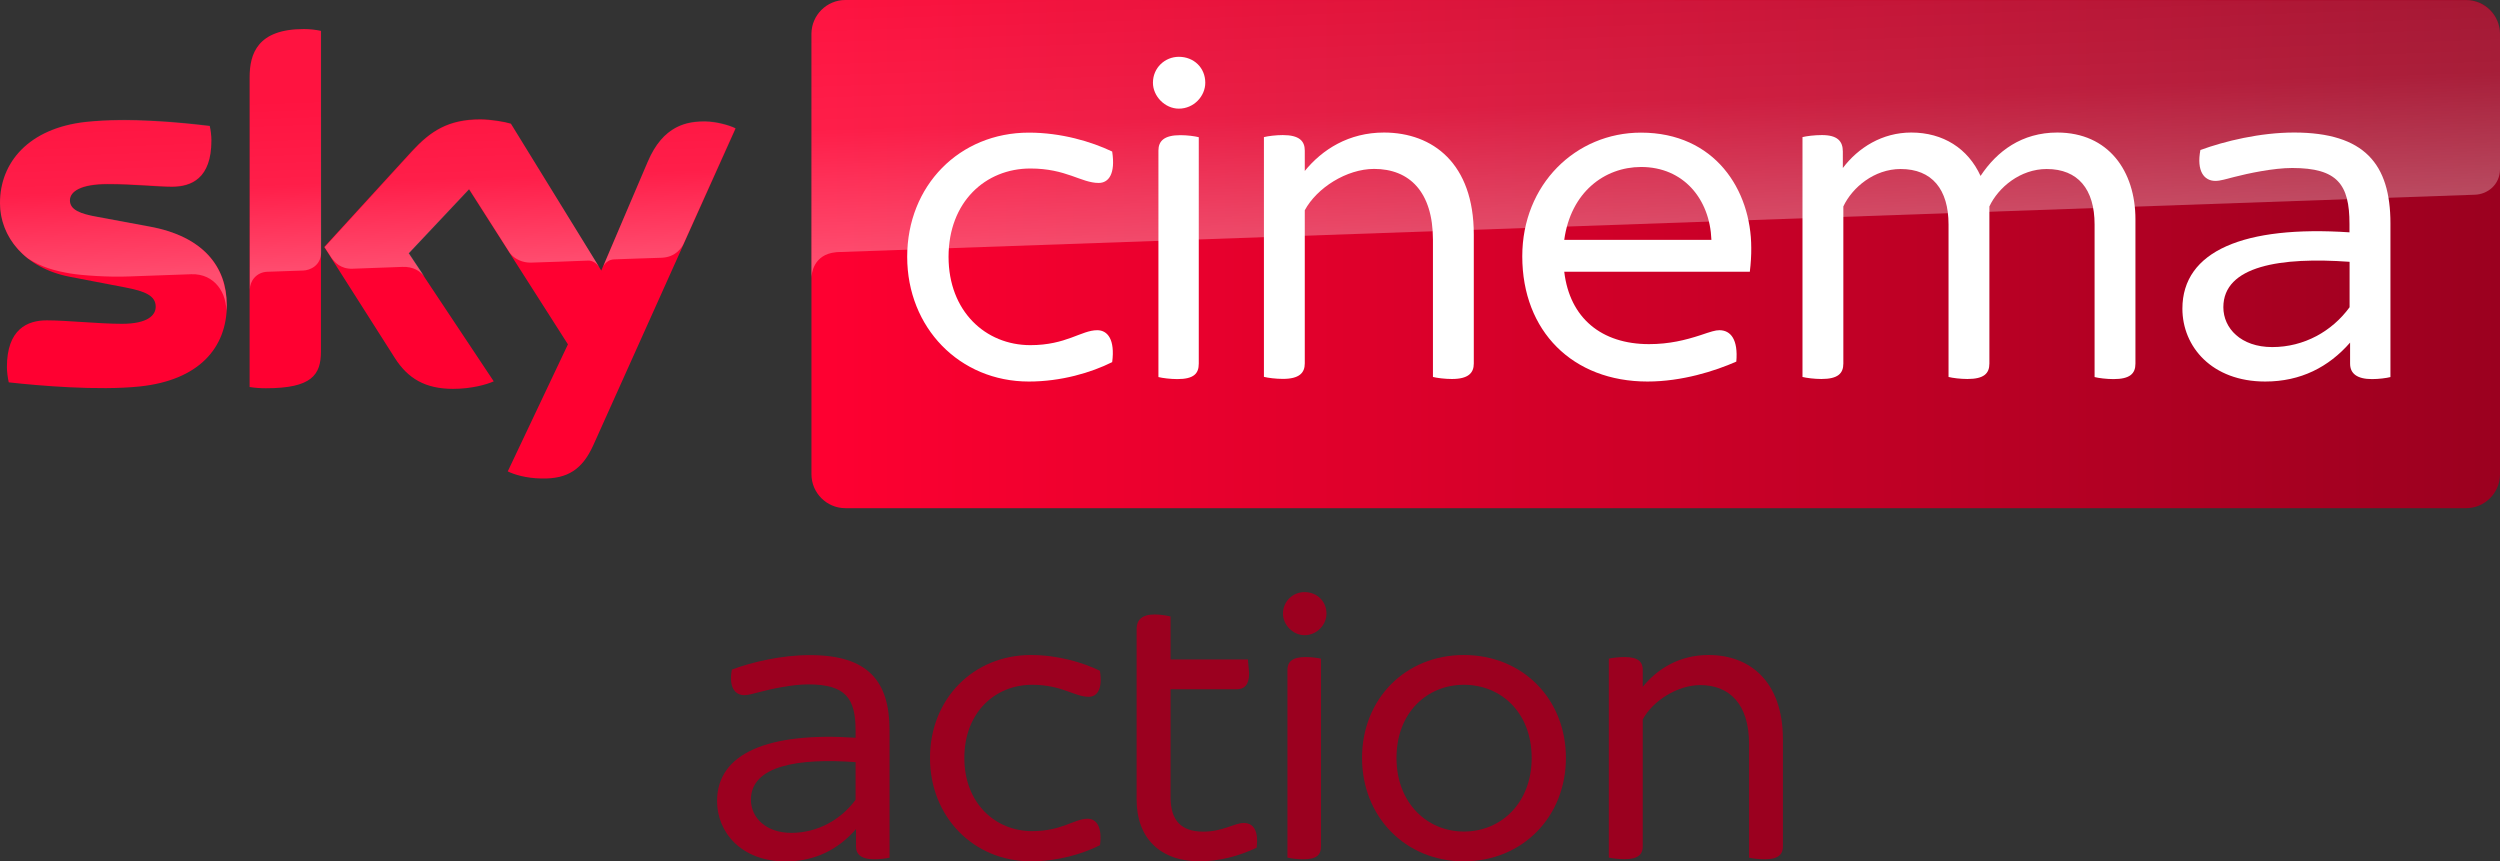 <svg enable-background="new 0 0 3718.6 500" version="1.1" viewBox="0 0 2459.8 847.58" xml:space="preserve" xmlns="http://www.w3.org/2000/svg">
<rect x="0" y="0" width="2459.8" height="847.58" fill="#333333" stroke="none"/>
<g transform="translate(-.039 -.042)">
	<g transform="translate(-126.12)" fill="#9b001f"><path d="m1001.4 718.52v125.4c-3.3 0.8-9.4 1.6-15.1 1.6-12.2 0-17.9-4.5-17.9-12.6v-17.1c-17.5 20-40.3 31.8-69.2 31.8-43.5 0-67.5-28.5-67.5-59.4 0-47.2 50.5-68 136.3-62.3v-6.9c0-32.1-9.8-45.6-46.8-45.6-15.5 0-36.2 4.5-47.2 7.4-6.5 1.6-11.3 3.2-15.5 3.2-9.3 0-15.5-8.1-12.2-25.2 19.9-7.4 48.8-14.2 76.5-14.2 57.4-0.1 78.6 25.5 78.6 73.9m-33.4 68.4v-37c-56.2-4.1-103 3.3-103 37 0 17.1 14.2 32.6 39.9 32.6 26-0.1 48.8-13.1 63.1-32.6"/><path d="m1041.2 745.82c0-58.2 42.7-101.3 99.3-101.3 26.4 0 50.9 7.3 67.9 15.5 2.9 18.3-2.8 25.6-11 25.6-14.2 0-26.4-11.8-55.7-11.8-36.6 0-66.7 27.3-66.7 72 0 44.3 30.2 72 66.7 72 29.3 0 41.5-12.2 54.6-12.2 8.5 0 14.6 7.8 12.2 26-17.1 8.6-41.5 15.9-67.9 15.9-56.7 0-99.4-43.9-99.4-101.7"/><path d="m1362.6 834.12c-17.1 8.1-36.6 13.4-56.2 13.4-38.6 0-61.9-22.8-61.9-60.6v-168.1c0-8.5 4.9-14.2 17.9-14.2 5.6 0 12.2 1.2 15.5 2v42.3h76.1l1.2 13.5c0 11.8-4.9 15.8-12.2 15.8h-65.1v106.3c0 22.8 10.5 33.8 32.1 33.8 19.5 0 30.5-8.5 39.9-8.5 9.8-0.1 14.7 8 12.7 24.3"/><path d="m1388.5 603.82c0-12.2 9.8-21.2 21.2-21.2 12.2 0 21.6 8.9 21.6 21.2 0 11-9.4 21.2-21.6 21.2-11.5-0.1-21.2-10.2-21.2-21.2m4.4 240v-184.7c0-7.7 4.5-12.6 17.9-12.6 5.6 0 11.8 0.8 15.1 1.6v184.8c0 8.2-4.1 12.6-17.5 12.6-5.7 0-12.2-0.8-15.5-1.7"/><path d="m1466.3 745.82c0-58.2 42.7-101.3 100.1-101.3 57.8 0 100.5 43.1 100.5 101.3 0 57.8-42.7 101.7-100.5 101.7-57.4 0-100.1-43.9-100.1-101.7m166.9 0c0-44.7-30.1-72-66.7-72-36.2 0-66.3 27.3-66.3 72 0 44.3 30.1 72.4 66.3 72.4 36.6 0 66.7-28.1 66.7-72.4"/><path d="m1880.4 727.52v105.4c0 7.8-4.5 12.6-17.9 12.6-5.6 0-12.2-0.8-15.4-1.6v-112c0-39-19.2-57.8-48-57.8-22.4 0-46.8 15.5-56.6 33.8v124.9c0 7.8-4.5 12.6-17.9 12.6-5.6 0-12.2-0.8-15.5-1.6v-195.7c3.3-0.8 9.8-1.6 15.5-1.6 13.5 0 17.9 4.9 17.9 12.6v16.7c14.2-17.5 35.8-31.3 64.7-31.3 39.8-0.1 73.2 25.2 73.2 83"/></g>
		
		
		
		
		
		
		
		
	
	<g transform="translate(-15.061 -164.86)">
		<path d="m238.3 464.7c0 43-28 74.2-85.2 80.4-41.2 4.4-101-0.8-129.4-4-1-4.6-1.8-10.4-1.8-15 0-37.4 20.2-46 39.2-46 19.8 0 51 3.4 74 3.4 25.6 0 33.2-8.6 33.2-16.8 0-10.8-10.2-15.2-30-19l-54.2-10.4c-45-8.6-69-39.6-69-72.6 0-40 28.4-73.6 84.4-79.8 42.2-4.6 93.8 0.6 122 4 1 4.8 1.6 9.4 1.6 14.4 0 37.4-19.8 45.4-38.8 45.4-14.6 0-37.2-2.6-63.2-2.6-26.4 0-37.2 7.2-37.2 16 0 9.4 10.4 13.2 26.8 16.2l51.6 9.6c53.2 9.6 76 39.8 76 76.8m92.6 46c0 23-9 36.2-54 36.2-6 0-11.2-0.4-16.2-1.2v-304.8c0-23.2 7.8-47.4 53.2-47.4 5.8 0 11.6 0.6 17 1.8zm183.8 118c6 3 18 6.8 33.2 7 26.2 0.6 40.4-9.4 51-32.8l140-311.6c-5.8-3-18.6-6.6-29-6.8-18-0.4-42.2 3.2-57.6 40l-45.6 106.6-89-144.6c-5.8-1.8-19.8-4.2-30-4.2-31.6 0-49 11.6-67.2 31.2l-86.4 94.4 69.6 109.4c12.8 20 29.8 30.2 57.2 30.2 18 0 33-4.2 40-7.4l-83.8-126 59.4-63 97.4 152.6z" fill="#ff0031"/>
		
			<linearGradient id="b" x1="55.077" x2="276.59" y1="-1307.3" y2="-1307.3" gradientTransform="matrix(7.5 0 0 7.5 400.38 10220)" gradientUnits="userSpaceOnUse">
			<stop stop-color="#FF0031" offset="0"/>
			<stop stop-color="#9B001F" offset="1"/>
		</linearGradient>
		<path d="m2441.7 164.9h-1594.8c-18.4 0-33.4 15-33.4 33.4v433.2c0 18.4 15 33.4 33.4 33.4h1594.6c18.4 0 33.4-15 33.4-33.4v-433.4c-0.2-18.4-14.8-33.2-33.2-33.2" fill="url(#b)"/>
		
			<linearGradient id="c" x1="16.213" x2="20.655" y1="-2025.8" y2="-2025.8" gradientTransform="matrix(-1.316 -37.678 37.678 -1.316 76731 -1626.9)" gradientUnits="userSpaceOnUse">
			<stop stop-color="#fff" offset="0"/>
			<stop stop-color="#fff" stop-opacity=".4" offset=".5"/>
			<stop stop-color="#fff" stop-opacity=".25" offset="1"/>
		</linearGradient>
		<path d="m260.9 240.9v209c0-8.4 6.4-17.2 17.2-17.6 7.6-0.2 28.8-1 35.2-1.2 7-0.2 17.6-5 17.8-17.8v-218c-5.4-1.2-11.2-1.8-17-1.8-45.4 0.2-53.2 24.2-53.2 47.4m160 72.8-86.4 94.4 7 10.8c3 4 8.8 10.8 20.4 10.4 4.2-0.2 45.8-1.6 49.2-1.8 10.8-0.4 17.6 4.2 21.8 9.8l-15.4-23.2 59.4-63 39.8 62.6c7.2 9.4 18 9.6 20.4 9.6 2 0 54.4-1.8 56.6-2 3.6-0.2 7.8 1.8 11 6.4l-86.6-140.8c-5.8-1.8-19.8-4.2-30-4.2-31.6-0.2-49 11.2-67.2 31m-321.4-29c-56 6.2-84.4 39.6-84.4 79.8 0 20.6 9.4 40.4 27.4 54.6 13.6 9 27.6 12.4 41.4 14.8 11.4 2 38 3.8 57.8 3 6.2-0.2 51.8-1.8 61.6-2.2 23.2-0.8 35.6 19 34.4 38.8v-0.8-0.2c0.2-2.6 0.4-5.2 0.4-7.8 0-37-22.8-67.2-75.8-77l-51.6-9.6c-16.6-2.8-26.8-6.8-26.8-16.2 0-8.8 11-16.2 37.2-16.2 26 0 48.6 2.6 63.2 2.6 19 0 38.8-8 38.8-45.4 0-5-0.6-9.6-1.6-14.4-20.2-2.4-52.6-5.8-84.8-5.8-12.6 0.2-25.2 0.8-37.2 2m552.6 39.8-44.2 104.2c0-0.2 2.8-8.2 11.4-8.6 0 0 43.6-1.6 46.8-1.6 14.2-0.6 19.8-10.2 21.4-13.4l51.2-114.2c-5.8-3-18.6-6.6-29-6.8h-2.2c-17.8 0.2-40.6 5-55.4 40.4" enable-background="new    " fill="url(#c)" opacity=".3"/>
		
			<linearGradient id="a" x1="40.36" x2="44.803" y1="-2009.4" y2="-2009.4" gradientTransform="matrix(-1.956 -56.026 56.026 -1.956 114306 -1277.9)" gradientUnits="userSpaceOnUse">
			<stop stop-color="#fff" offset="0"/>
			<stop stop-color="#fff" stop-opacity=".4" offset=".5"/>
			<stop stop-color="#fff" stop-opacity=".25" offset="1"/>
		</linearGradient>
		<path d="m846.9 164.9c-18.4 0-33.4 15-33.4 33.4v240.6-0.2c0-3.6 1.4-23.4 24-25.6 0 0 1.2-0.2 3.2-0.2 98.6-3.4 1609.4-56.4 1609.4-56.4 12.6-0.4 24.8-9.8 24.8-25.4v-132.6c0-18.4-15-33.4-33.4-33.4z" enable-background="new    " fill="url(#a)" opacity=".3" Googl="true"/>
		<g fill="#fff">
			<path d="m907.7 417.6c0-70.2 51.5-122.2 119.7-122.2 31.9 0 61.4 8.8 82 18.6 3.4 22.1-3.5 30.9-13.3 30.9-17.2 0-31.9-14.2-67.2-14.2-44.2 0-80.5 32.9-80.5 86.9 0 53.5 36.3 86.9 80.5 86.9 35.3 0 50.1-14.7 65.8-14.7 10.3 0 17.6 9.3 14.7 31.4-20.6 10.3-50.1 19.1-82 19.1-68.2 0-119.7-53-119.7-122.7"/>
			<path d="m2116.2 380.8v141.9c0 9.8-5.4 15.2-21.6 15.2-6.9 0-14.7-1-18.6-2v-150.2c0-34.4-16.2-54.5-47.1-54.5-26 0-47.6 18.1-56.4 36.8v154.6c0 9.8-5.4 15.2-21.6 15.2-6.9 0-14.7-1-18.6-2v-150.1c0-34.4-16.2-54.5-47.1-54.5-26 0-47.6 18.1-56.4 36.8v154.6c0 9.8-5.4 15.2-21.6 15.2-6.8 0-14.7-1-18.6-2v-236c3.9-1 11.8-2 19.1-2 15.2 0 20.6 5.9 20.6 16.2v16.2c15.2-20.1 38.8-34.9 67.3-34.9 31.4 0 55.9 15.7 68.2 42.7 16.2-24.5 40.7-42.7 75.6-42.7 50.3 0.1 76.8 37.9 76.8 85.5"/>
			<path d="m1736.8 432.3h-182.6c5.4 45.7 36.8 71.2 83.4 71.2 20.1 0 35.8-4 50.6-8.8 10.3-3.5 14.7-4.9 18.6-4.9 11.3 0 18.6 9.3 16.7 30.9-21.1 9.3-53.5 19.6-87.4 19.6-73.6 0-123.2-49.5-123.2-123.2 0-70.7 52.6-121.7 116.8-121.7 72.7 0 108.5 56.4 108.5 113.4 0.1 6.9-0.4 15.2-1.4 23.5m-182.6-31.4h144.8c-1.5-40.2-27.5-71.7-69.2-71.7-36.3 0.1-69.2 25.1-75.6 71.7"/>
			<path d="m1465.2 395.5v127.1c0 9.3-5.4 15.2-21.6 15.2-6.8 0-14.7-1-18.6-2v-135c0-47.1-23.1-69.7-57.9-69.7-27 0-56.4 18.7-68.2 40.7v150.7c0 9.3-5.4 15.2-21.6 15.2-6.9 0-14.7-1-18.6-2v-235.9c3.9-1 11.8-2 18.6-2 16.2 0 21.6 5.9 21.6 15.2v20.1c17.2-21.1 43.2-37.8 78-37.8 48.1 0.1 88.3 30.5 88.3 100.2"/>
			<path d="m2367.1 384.7v151.2c-3.9 1-11.3 2-18.1 2-14.7 0-21.6-5.4-21.6-15.2v-20.7c-21.1 24.1-48.6 38.3-83.5 38.3-52.5 0-81.5-34.3-81.5-71.7 0-56.9 60.9-82 164.4-75.1v-8.3c0-38.8-11.8-55-56.4-55-18.6 0-43.7 5.4-56.9 8.8-7.9 2-13.8 3.9-18.6 3.9-11.3 0-18.7-9.8-14.8-30.4 24.1-8.8 58.9-17.2 92.3-17.2 69.2 0.1 94.7 31 94.7 89.4m-40.2 82.5v-44.7c-67.7-4.9-124.2 3.9-124.2 44.7 0 20.6 17.2 39.2 48.1 39.2 31.4 0 58.9-15.6 76.1-39.2"/>
			<path d="m1149.5 246.3c0-14.7 11.8-25.5 25.5-25.5 14.8 0 26 10.8 26 25.5 0 13.3-11.3 25.5-26 25.5-13.7 0-25.5-12.2-25.5-25.5m5.4 289.6v-222.8c0-9.3 5.4-15.2 21.6-15.2 6.9 0 14.2 1 18.1 2v222.8c0 9.8-4.9 15.2-21.1 15.2-6.8 0-14.6-1-18.6-2"/>
		</g>
	</g>
</g>
</svg>

